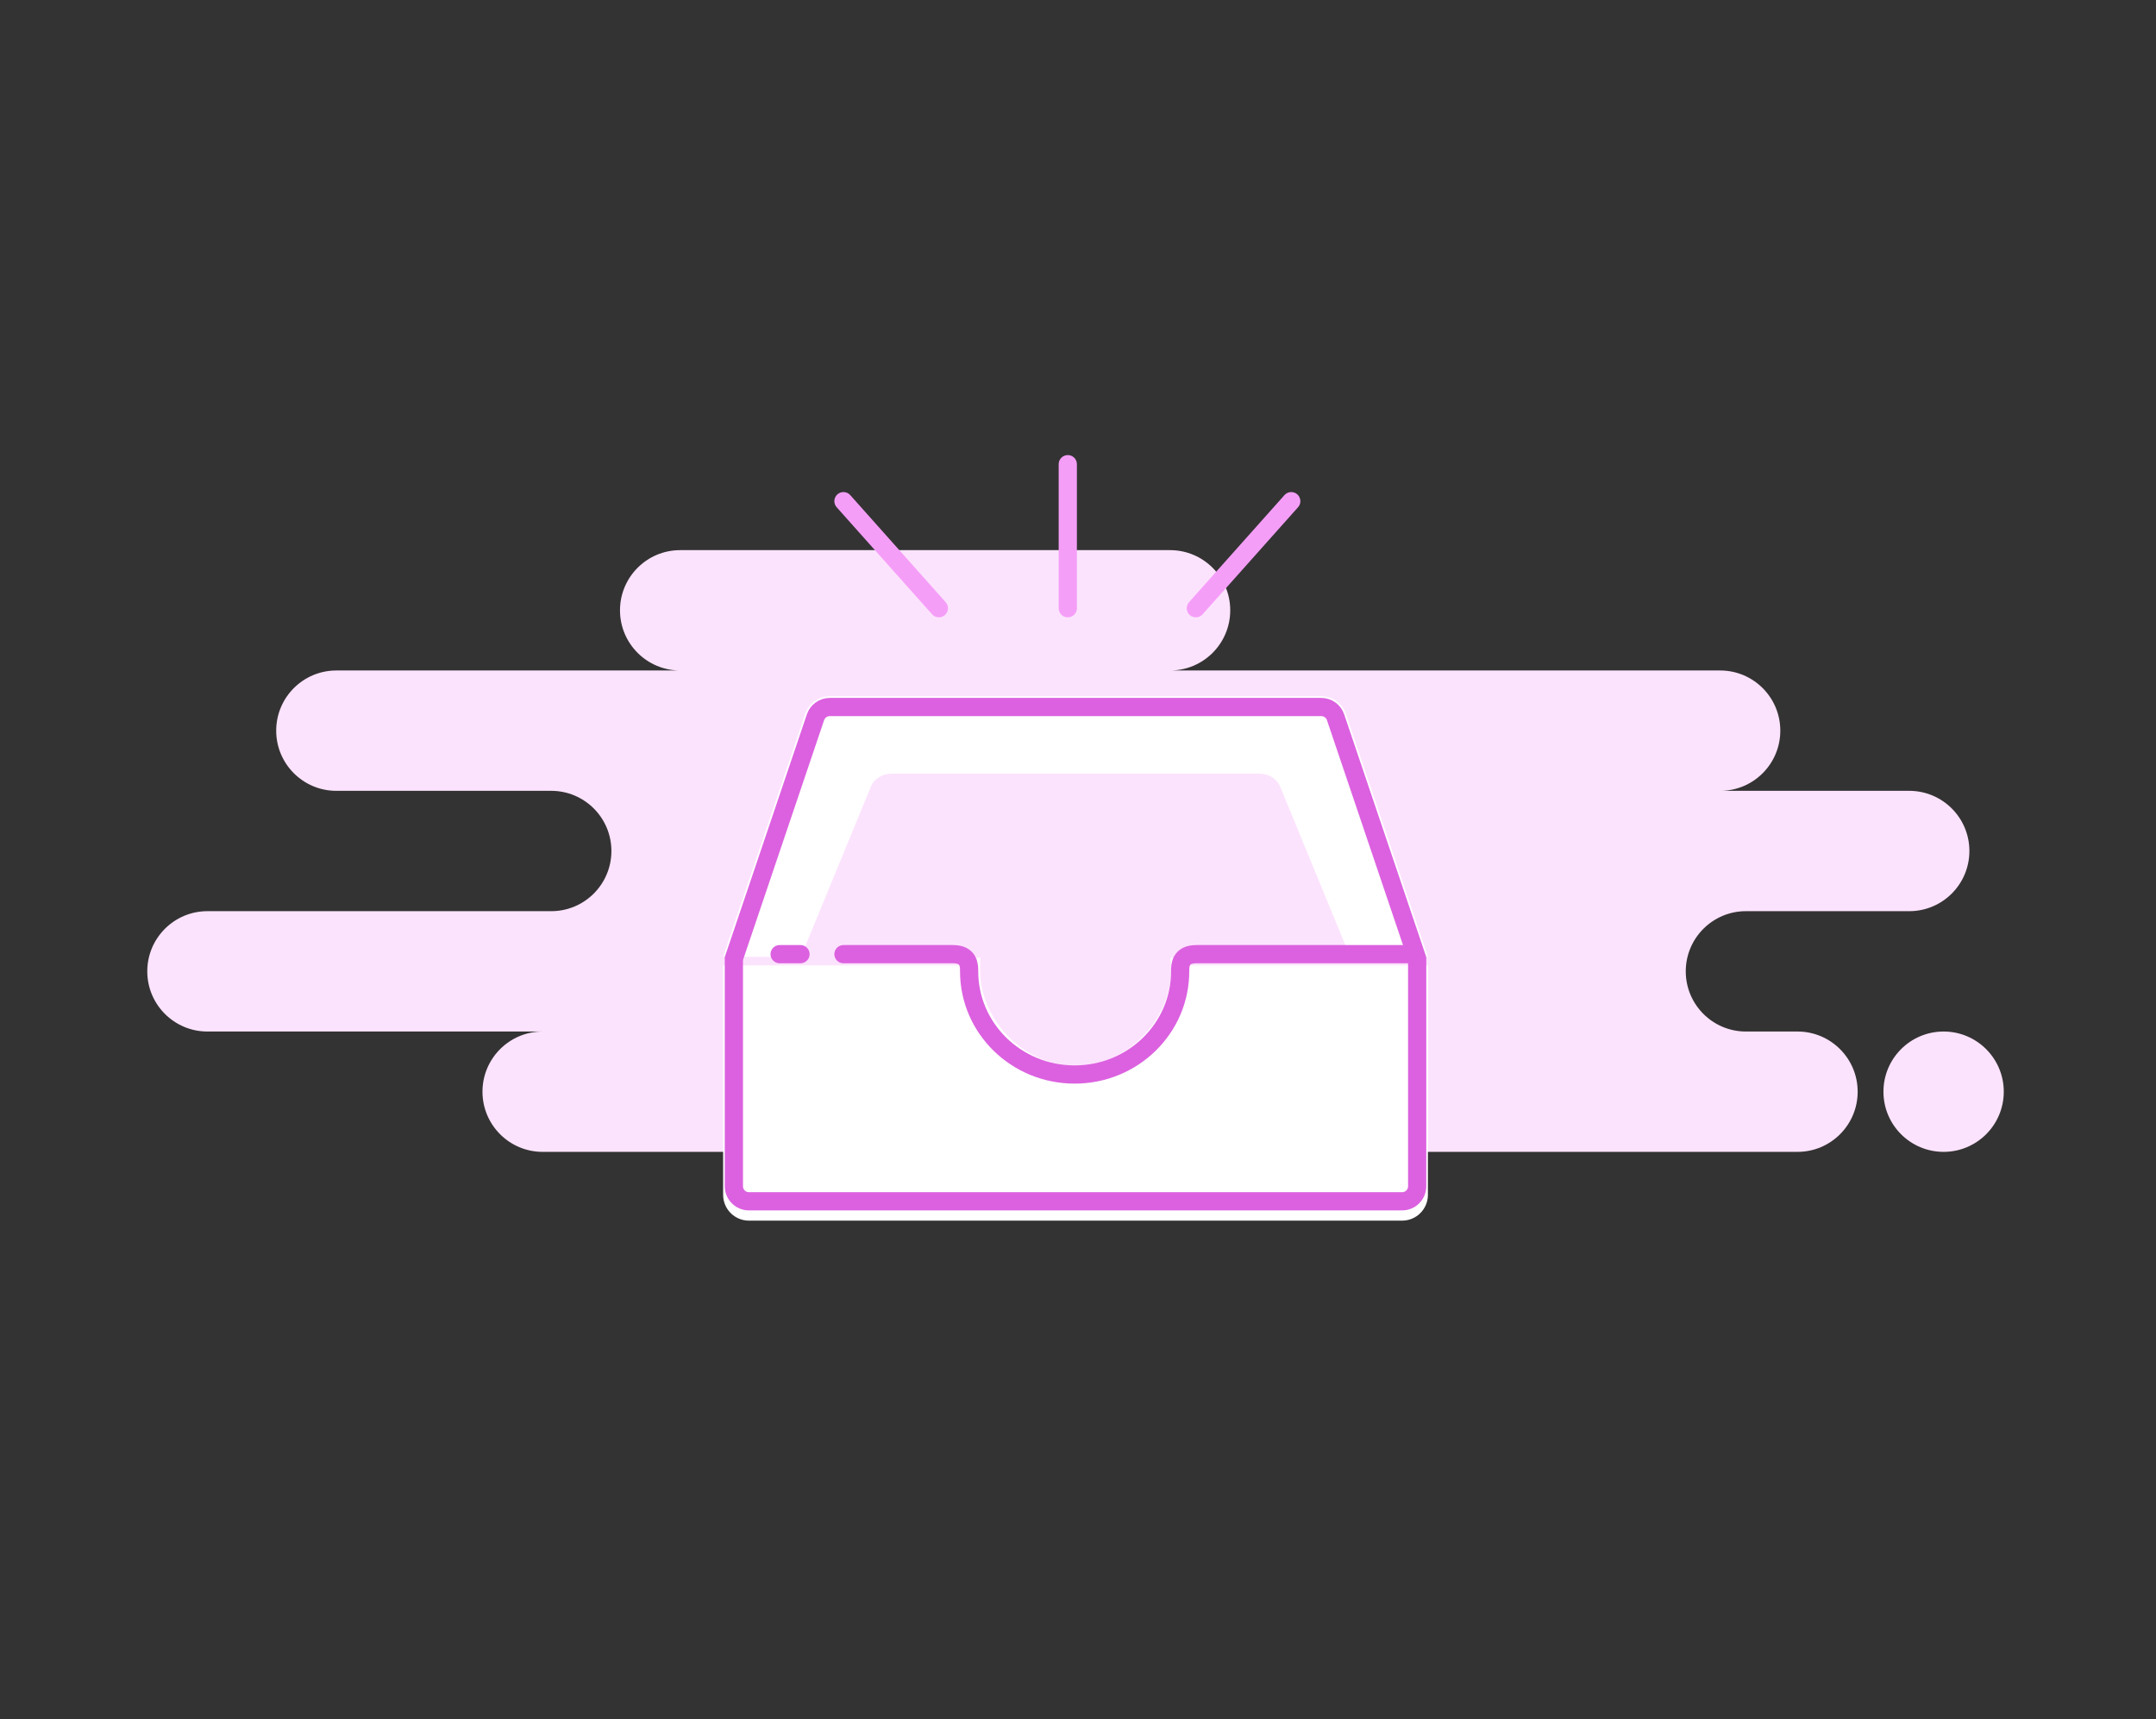 <svg width="296" height="236" viewBox="0 0 296 236" fill="none" xmlns="http://www.w3.org/2000/svg">
<rect x="0" y="0" width="296" height="236" fill="#333333" stroke="none"/>
<path d="M160.64 75.519C165.202 75.519 168.9 79.218 168.9 83.779C168.9 88.341 165.202 92.039 160.64 92.039H236.161C240.722 92.039 244.42 95.738 244.42 100.3C244.42 104.861 240.722 108.559 236.161 108.56H262.121C266.682 108.56 270.38 112.258 270.38 116.819C270.38 121.381 266.682 125.079 262.121 125.079H239.701C235.139 125.079 231.44 128.778 231.44 133.34C231.44 137.902 235.139 141.6 239.701 141.6H246.78C251.342 141.6 255.04 145.298 255.041 149.859C255.041 154.421 251.342 158.119 246.78 158.119H185.42C184.813 158.119 184.22 158.054 183.65 157.93C183.08 158.054 182.488 158.119 181.88 158.119H74.501C69.939 158.119 66.24 154.421 66.24 149.859C66.24 145.298 69.939 141.6 74.501 141.6H28.48C23.918 141.599 20.22 137.901 20.22 133.34C20.22 128.778 23.918 125.079 28.48 125.079H75.68C80.242 125.079 83.94 121.381 83.94 116.819C83.94 112.258 80.242 108.56 75.68 108.56H46.18C41.618 108.56 37.921 104.862 37.92 100.3C37.92 95.738 41.618 92.039 46.18 92.039H93.38C88.819 92.039 85.121 88.341 85.121 83.779C85.121 79.218 88.819 75.519 93.38 75.519H160.64ZM266.84 141.6C271.402 141.6 275.1 145.298 275.1 149.859C275.1 154.421 271.402 158.119 266.84 158.119C262.278 158.119 258.581 154.421 258.581 149.859C258.581 145.298 262.279 141.6 266.84 141.6Z" fill="#FCE3FD"/>
<path fill-rule="evenodd" clip-rule="evenodd" d="M133.64 132.521C133.548 133.174 133.5 133.841 133.5 134.52C133.5 142.34 139.84 148.68 147.66 148.68C155.481 148.68 161.82 142.34 161.82 134.52C161.82 133.841 161.773 133.174 161.68 132.521H196.04V164.02C196.04 165.975 194.455 167.56 192.5 167.56H102.82C100.865 167.56 99.28 165.975 99.28 164.02V132.521H133.64Z" fill="white"/>
<path fill-rule="evenodd" clip-rule="evenodd" d="M163 132.16C163 140.632 156.132 147.5 147.66 147.5C139.188 147.5 132.32 140.632 132.32 132.16C132.32 131.886 132.327 131.613 132.342 131.342H99.28L110.562 97.986C111.048 96.548 112.397 95.58 113.915 95.58H181.406C182.924 95.58 184.273 96.548 184.759 97.986L196.04 131.342H162.979C162.993 131.613 163 131.886 163 132.16Z" fill="white"/>
<path fill-rule="evenodd" clip-rule="evenodd" d="M160.755 133.287C160.755 139.833 154.892 146.32 147.66 146.32C140.428 146.32 134.565 139.833 134.565 133.287C134.565 133.074 134.571 131.684 134.583 131.474H109.9L119.531 108.059C119.946 106.948 121.097 106.2 122.393 106.2H172.927C174.223 106.2 175.375 106.948 175.79 108.059L185.42 131.474H160.737C160.749 131.684 160.755 133.074 160.755 133.287Z" fill="#FCE3FD"/>
<path fill-rule="evenodd" clip-rule="evenodd" d="M100.755 131.584V162.84C100.755 163.98 101.68 164.905 102.82 164.905H192.5C193.641 164.905 194.565 163.98 194.565 162.84V131.584L183.362 98.458C183.078 97.619 182.291 97.055 181.405 97.055H113.915C113.029 97.055 112.242 97.619 111.959 98.458L100.755 131.584Z" stroke="#DC61E0" stroke-width="2.5"/>
<path d="M115.8 130.98C120.445 130.98 125.458 130.98 130.839 130.98C133.053 130.98 133.053 132.536 133.053 133.34C133.053 141.161 139.539 147.5 147.539 147.5C155.539 147.5 162.025 141.161 162.025 133.34C162.025 132.536 162.025 130.98 164.239 130.98H193.68M107.037 130.98H109.9H107.037Z" stroke="#DC61E0" stroke-width="2.5" stroke-linecap="round" stroke-linejoin="round"/>
<path d="M177.278 68.797L164.18 83.492M146.598 63.72V83.492V63.72ZM115.8 68.797L128.898 83.492L115.8 68.797Z" stroke="#F59EF8" stroke-width="2.5" stroke-linecap="round" stroke-linejoin="round"/>
</svg>

